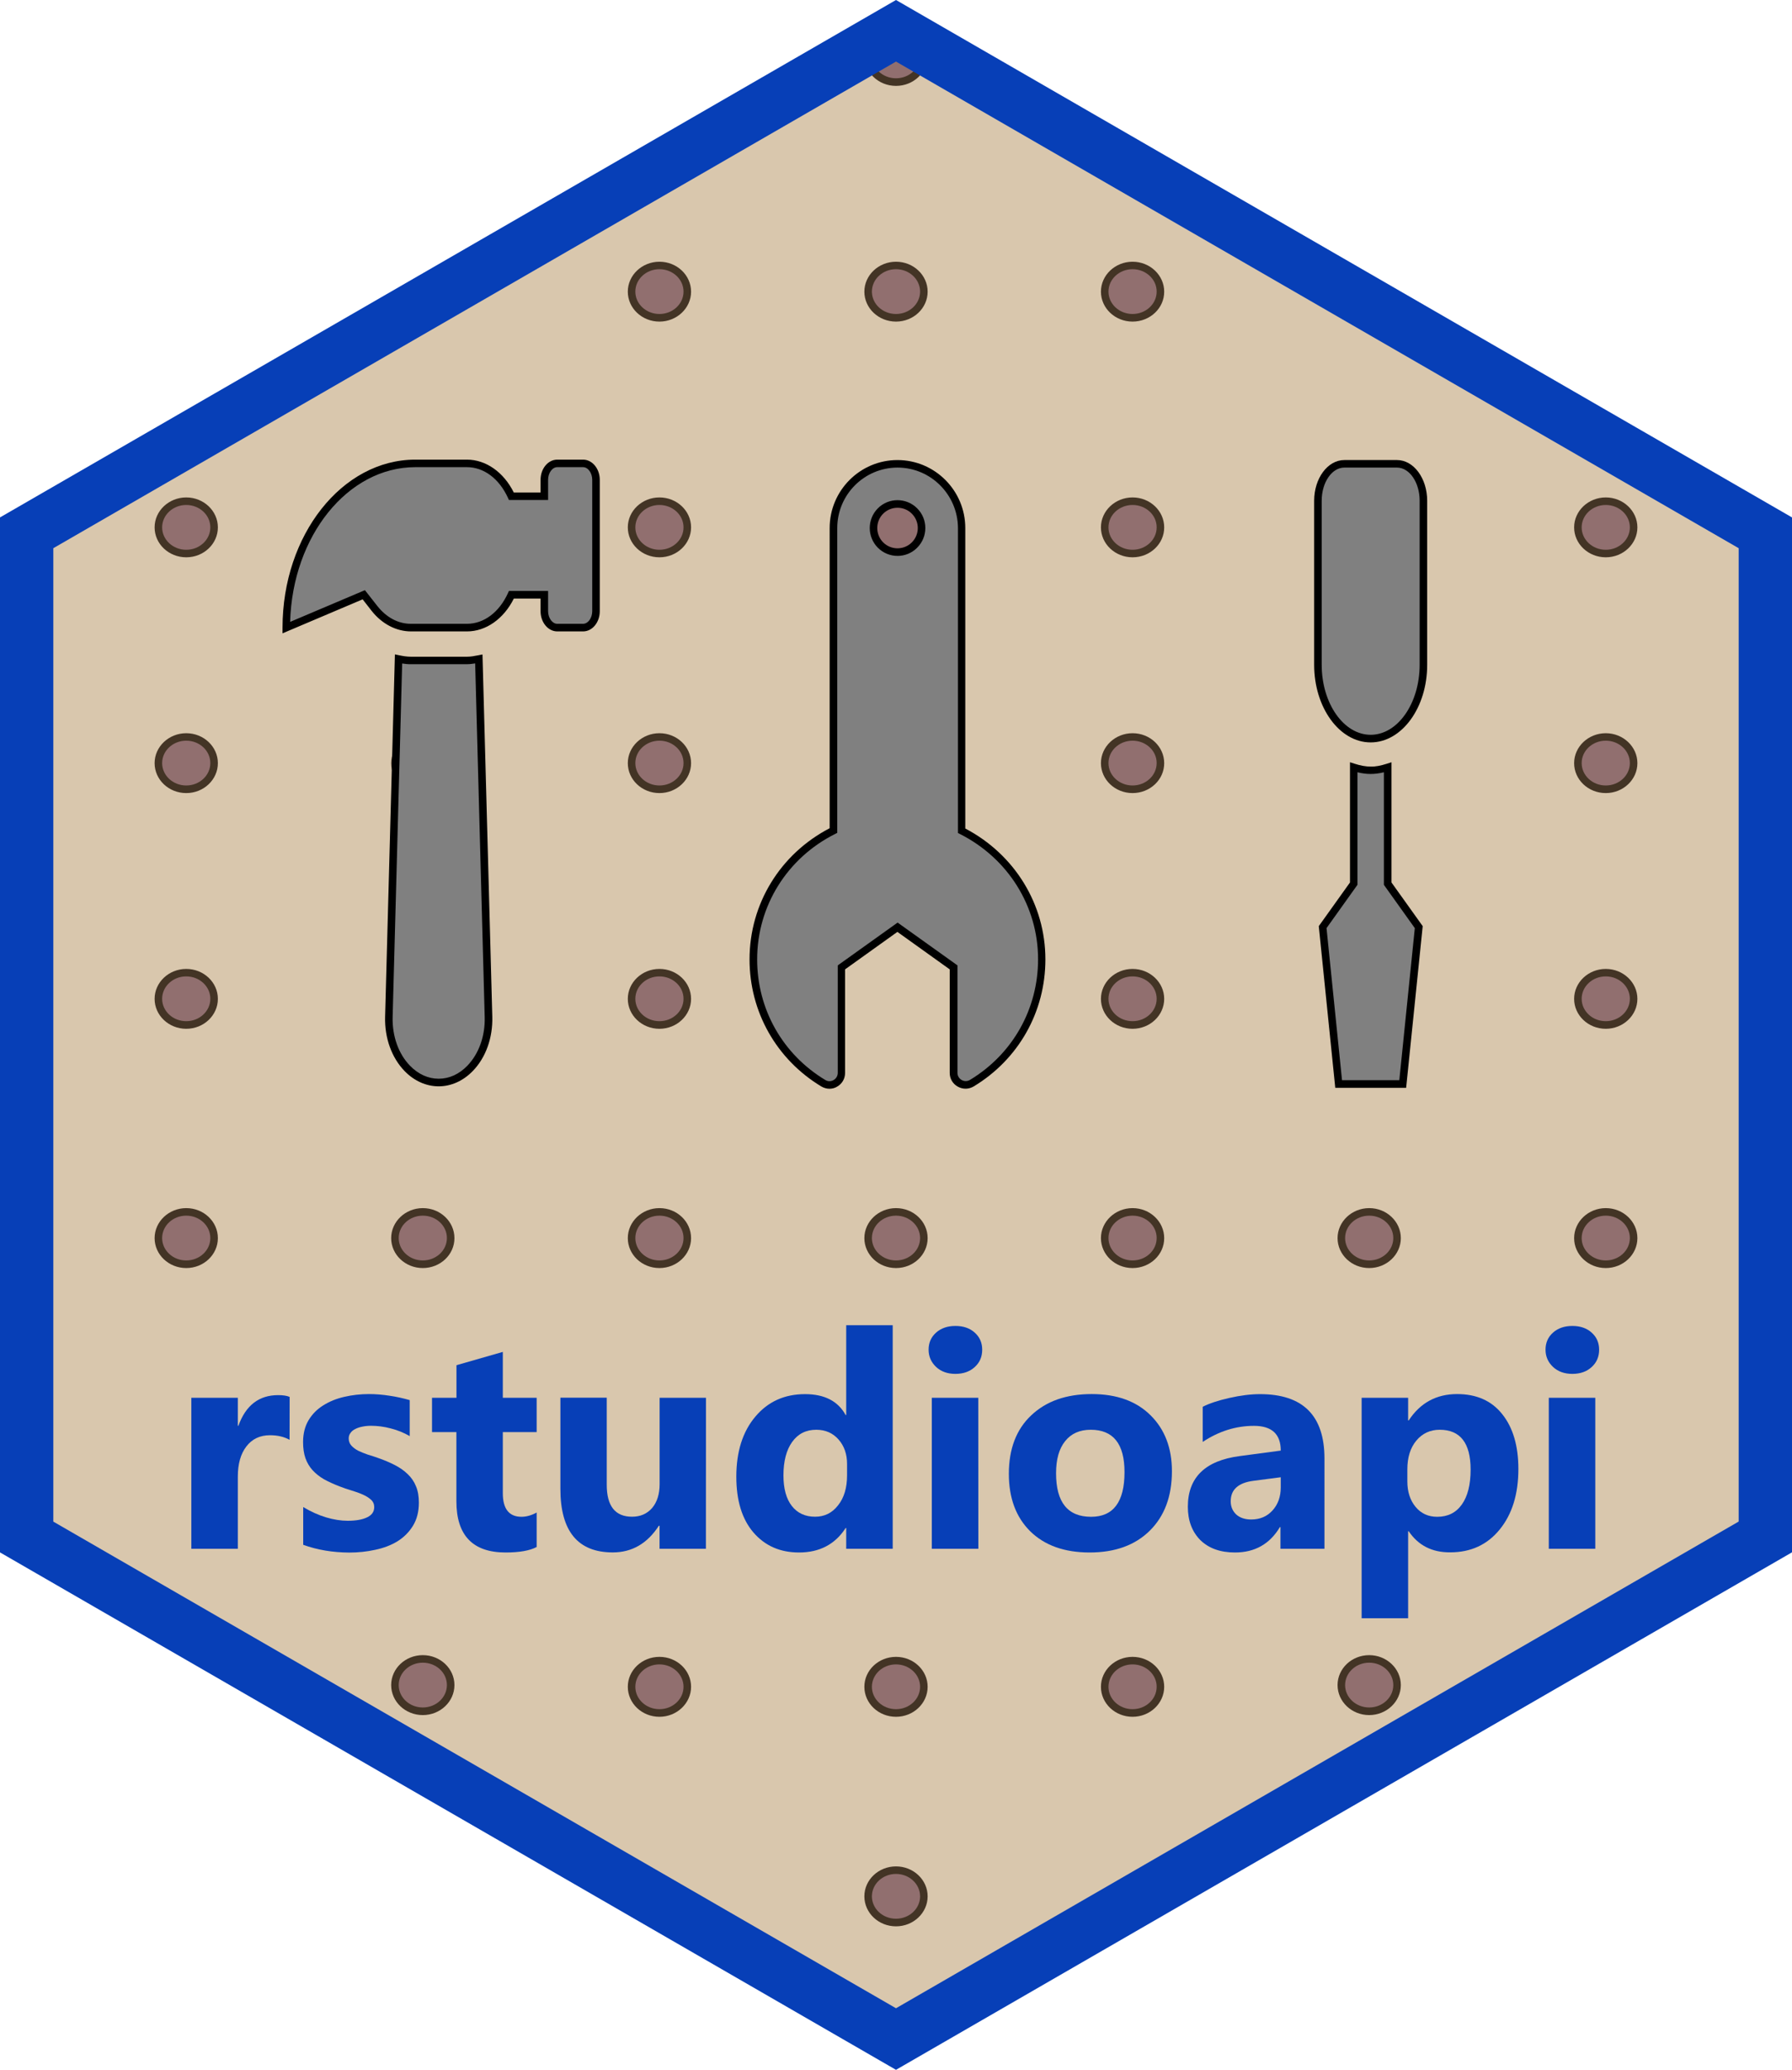 <?xml version="1.0" encoding="utf-8"?>
<!-- Generator: Adobe Illustrator 26.5.0, SVG Export Plug-In . SVG Version: 6.00 Build 0)  -->
<svg version="1.1"
	 id="svg8" xmlns:sodipodi="http://sodipodi.sourceforge.net/DTD/sodipodi-0.dtd" xmlns:rdf="http://www.w3.org/1999/02/22-rdf-syntax-ns#" xmlns:dc="http://purl.org/dc/elements/1.1/" xmlns:svg="http://www.w3.org/2000/svg" xmlns:cc="http://creativecommons.org/ns#" xmlns:inkscape="http://www.inkscape.org/namespaces/inkscape" inkscape:export-filename="C:\Users\apdev\Documents\github\RStudio\rstudioapi\man\figures\logo.png" inkscape:export-xdpi="96" inkscape:export-ydpi="96" inkscape:version="0.92.5 (2060ec1f9f, 2020-04-08)" sodipodi:docname="logo.svg"
	 xmlns="http://www.w3.org/2000/svg" xmlns:xlink="http://www.w3.org/1999/xlink" x="0px" y="0px" viewBox="0 0 2521 2911"
	 style="enable-background:new 0 0 2521 2911;" xml:space="preserve">
<style type="text/css">
	.st0{fill:#D9C7AD;}
	.st1{fill:#916F6F;}
	.st2{fill:#433425;}
	.st3{fill:#073FB7;}
	.st4{fill:#808080;}
</style>
<sodipodi:namedview  bordercolor="#666666" borderopacity="1.0" fit-margin-bottom="0" fit-margin-left="0" fit-margin-right="0" fit-margin-top="0" id="base" inkscape:current-layer="layer5" inkscape:cx="185.19858" inkscape:cy="115.15113" inkscape:document-units="px" inkscape:guide-bbox="true" inkscape:pageopacity="0.0" inkscape:pageshadow="2" inkscape:window-height="1017" inkscape:window-maximized="1" inkscape:window-width="1920" inkscape:window-x="-8" inkscape:window-y="-8" inkscape:zoom="2.0755365" pagecolor="#ffffff" showgrid="false" showguides="false" units="px">
	<sodipodi:guide  id="guide7771" inkscape:locked="false" orientation="0,1" position="-9.606,49.327"></sodipodi:guide>
	<sodipodi:guide  id="guide7773" inkscape:locked="false" orientation="0,1" position="-12.808,27.606"></sodipodi:guide>
</sodipodi:namedview>
<g>
	<g id="layer4" inkscape:groupmode="layer" inkscape:label="Background">
		
			<path id="path862" inkscape:flatsided="true" inkscape:randomized="0" inkscape:rounded="0" inkscape:transform-center-x="-2.7770617e-06" inkscape:transform-center-y="-4.3005948e-06" sodipodi:arg1="0.52359878" sodipodi:arg2="1.0471976" sodipodi:cx="-529.98401" sodipodi:cy="225.65054" sodipodi:r1="73.940002" sodipodi:r2="64.03392" sodipodi:sides="6" sodipodi:type="star" class="st0" d="
			M2499.8,2171l-1239.3,715.5L21.2,2171V740L1260.5,24.5L2499.8,740V2171z"/>
	</g>
	<g id="layer2" inkscape:groupmode="layer" inkscape:label="pegboard">
		<g id="ellipse1177">
			<ellipse class="st1" cx="927.7" cy="410.2" rx="39.2" ry="36.8"/>
			<path class="st2" d="M927.7,452.3c-24.6,0-44.5-18.9-44.5-42.1s20-42.1,44.5-42.1c24.6,0,44.5,18.9,44.5,42.1
				S952.2,452.3,927.7,452.3z M927.7,378.6c-18.7,0-33.9,14.1-33.9,31.5s15.2,31.5,33.9,31.5s33.9-14.1,33.9-31.5
				C961.6,392.8,946.4,378.6,927.7,378.6z"/>
		</g>
		<g id="ellipse1179">
			<ellipse class="st1" cx="1593.3" cy="410.2" rx="39.2" ry="36.8"/>
			<path class="st2" d="M1593.3,452.3c-24.6,0-44.5-18.9-44.5-42.1s20-42.1,44.5-42.1s44.5,18.9,44.5,42.1
				C1637.9,433.4,1617.9,452.3,1593.3,452.3z M1593.3,378.6c-18.7,0-33.9,14.1-33.9,31.5s15.2,31.5,33.9,31.5s33.9-14.1,33.9-31.5
				C1627.3,392.8,1612,378.6,1593.3,378.6z"/>
		</g>
		<g id="ellipse1181">
			<ellipse class="st1" cx="1260.5" cy="410.2" rx="39.2" ry="36.8"/>
			<path class="st2" d="M1260.5,452.3c-24.6,0-44.5-18.9-44.5-42.1s20-42.1,44.5-42.1c24.6,0,44.5,18.9,44.5,42.1
				S1285.1,452.3,1260.5,452.3z M1260.5,378.6c-18.7,0-33.9,14.1-33.9,31.5s15.2,31.5,33.9,31.5c18.7,0,33.9-14.1,33.9-31.5
				C1294.4,392.8,1279.2,378.6,1260.5,378.6z"/>
		</g>
		<g id="ellipse1201">
			<ellipse class="st1" cx="1260.5" cy="78.6" rx="39.2" ry="36.8"/>
			<path class="st2" d="M1260.5,120.8c-24.6,0-44.5-18.9-44.5-42.1s20-42.1,44.5-42.1c24.6,0,44.5,18.9,44.5,42.1
				S1285.1,120.8,1260.5,120.8z M1260.5,47.1c-18.7,0-33.9,14.1-33.9,31.5s15.2,31.5,33.9,31.5c18.7,0,33.9-14.1,33.9-31.5
				S1279.2,47.1,1260.5,47.1z"/>
		</g>
		<g id="ellipse1273">
			<ellipse class="st1" cx="594.8" cy="741.7" rx="39.2" ry="36.8"/>
			<path class="st2" d="M594.8,783.8c-24.6,0-44.5-18.9-44.5-42.1c0-23.2,20-42.1,44.5-42.1c24.6,0,44.5,18.9,44.5,42.1
				C639.4,764.9,619.4,783.8,594.8,783.8z M594.8,710.2c-18.7,0-33.9,14.1-33.9,31.5s15.2,31.5,33.9,31.5s33.9-14.1,33.9-31.5
				C628.8,724.3,613.5,710.2,594.8,710.2z"/>
		</g>
		<g id="ellipse1275">
			<ellipse class="st1" cx="262" cy="741.7" rx="39.2" ry="36.8"/>
			<path class="st2" d="M262,783.8c-24.6,0-44.5-18.9-44.5-42.1c0-23.2,20-42.1,44.5-42.1c24.6,0,44.5,18.9,44.5,42.1
				C306.5,764.9,286.6,783.8,262,783.8z M262,710.2c-18.7,0-33.9,14.1-33.9,31.5s15.2,31.5,33.9,31.5s33.9-14.1,33.9-31.5
				S280.7,710.2,262,710.2z"/>
		</g>
		<g id="ellipse1277">
			<ellipse class="st1" cx="927.7" cy="741.7" rx="39.2" ry="36.8"/>
			<path class="st2" d="M927.7,783.8c-24.6,0-44.5-18.9-44.5-42.1c0-23.2,20-42.1,44.5-42.1c24.6,0,44.5,18.9,44.5,42.1
				C972.2,764.9,952.2,783.8,927.7,783.8z M927.7,710.2c-18.7,0-33.9,14.1-33.9,31.5s15.2,31.5,33.9,31.5s33.9-14.1,33.9-31.5
				C961.6,724.3,946.4,710.2,927.7,710.2z"/>
		</g>
		<g id="ellipse1279">
			<ellipse class="st1" cx="1593.3" cy="741.7" rx="39.2" ry="36.8"/>
			<path class="st2" d="M1593.3,783.8c-24.6,0-44.5-18.9-44.5-42.1c0-23.2,20-42.1,44.5-42.1c24.6,0,44.5,18.9,44.5,42.1
				C1637.9,764.9,1617.9,783.8,1593.3,783.8z M1593.3,710.2c-18.7,0-33.9,14.1-33.9,31.5s15.2,31.5,33.9,31.5
				c18.7,0,33.9-14.1,33.9-31.5C1627.3,724.3,1612,710.2,1593.3,710.2z"/>
		</g>
		<g id="ellipse1281">
			<ellipse class="st1" cx="1260.5" cy="741.7" rx="39.2" ry="36.8"/>
			<path class="st2" d="M1260.5,783.8c-24.6,0-44.5-18.9-44.5-42.1c0-23.2,20-42.1,44.5-42.1c24.6,0,44.5,18.9,44.5,42.1
				C1305,764.9,1285.1,783.8,1260.5,783.8z M1260.5,710.2c-18.7,0-33.9,14.1-33.9,31.5s15.2,31.5,33.9,31.5
				c18.7,0,33.9-14.1,33.9-31.5S1279.2,710.2,1260.5,710.2z"/>
		</g>
		<g id="ellipse1283">
			<ellipse class="st1" cx="1926.2" cy="741.7" rx="39.2" ry="36.8"/>
			<path class="st2" d="M1926.2,783.8c-24.6,0-44.5-18.9-44.5-42.1c0-23.2,20-42.1,44.5-42.1s44.5,18.9,44.5,42.1
				C1970.7,764.9,1950.7,783.8,1926.2,783.8z M1926.2,710.2c-18.7,0-33.9,14.1-33.9,31.5s15.2,31.5,33.9,31.5s33.9-14.1,33.9-31.5
				S1944.9,710.2,1926.2,710.2z"/>
		</g>
		<g id="ellipse1287">
			<ellipse class="st1" cx="2259" cy="741.7" rx="39.2" ry="36.8"/>
			<path class="st2" d="M2259,783.8c-24.6,0-44.5-18.9-44.5-42.1c0-23.2,20-42.1,44.5-42.1s44.5,18.9,44.5,42.1
				C2303.5,764.9,2283.5,783.8,2259,783.8z M2259,710.2c-18.7,0-33.9,14.1-33.9,31.5s15.2,31.5,33.9,31.5s33.9-14.1,33.9-31.5
				S2277.7,710.2,2259,710.2z"/>
		</g>
		<g id="ellipse1293">
			<ellipse class="st1" cx="594.8" cy="1404.8" rx="39.2" ry="36.8"/>
			<path class="st2" d="M594.8,1446.9c-24.6,0-44.5-18.9-44.5-42.1s20-42.1,44.5-42.1c24.6,0,44.5,18.9,44.5,42.1
				S619.4,1446.9,594.8,1446.9z M594.8,1373.2c-18.7,0-33.9,14.1-33.9,31.5s15.2,31.5,33.9,31.5s33.9-14.1,33.9-31.5
				S613.5,1373.2,594.8,1373.2z"/>
		</g>
		<g id="ellipse1295">
			<ellipse class="st1" cx="262" cy="1404.8" rx="39.2" ry="36.8"/>
			<path class="st2" d="M262,1446.9c-24.6,0-44.5-18.9-44.5-42.1s20-42.1,44.5-42.1c24.6,0,44.5,18.9,44.5,42.1
				S286.6,1446.9,262,1446.9z M262,1373.2c-18.7,0-33.9,14.1-33.9,31.5s15.2,31.5,33.9,31.5s33.9-14.1,33.9-31.5
				S280.7,1373.2,262,1373.2z"/>
		</g>
		<g id="ellipse1297">
			<ellipse class="st1" cx="927.7" cy="1404.8" rx="39.2" ry="36.8"/>
			<path class="st2" d="M927.7,1446.9c-24.6,0-44.5-18.9-44.5-42.1s20-42.1,44.5-42.1c24.6,0,44.5,18.9,44.5,42.1
				S952.2,1446.9,927.7,1446.9z M927.7,1373.2c-18.7,0-33.9,14.1-33.9,31.5s15.2,31.5,33.9,31.5s33.9-14.1,33.9-31.5
				S946.4,1373.2,927.7,1373.2z"/>
		</g>
		<g id="ellipse1299">
			<ellipse class="st1" cx="1593.3" cy="1404.8" rx="39.2" ry="36.8"/>
			<path class="st2" d="M1593.3,1446.9c-24.6,0-44.5-18.9-44.5-42.1s20-42.1,44.5-42.1s44.5,18.9,44.5,42.1
				S1617.9,1446.9,1593.3,1446.9z M1593.3,1373.2c-18.7,0-33.9,14.1-33.9,31.5s15.2,31.5,33.9,31.5s33.9-14.1,33.9-31.5
				S1612,1373.2,1593.3,1373.2z"/>
		</g>
		<g id="ellipse1303">
			<ellipse class="st1" cx="1926.2" cy="1404.8" rx="39.2" ry="36.8"/>
			<path class="st2" d="M1926.2,1446.9c-24.6,0-44.5-18.9-44.5-42.1s20-42.1,44.5-42.1s44.5,18.9,44.5,42.1
				S1950.7,1446.9,1926.2,1446.9z M1926.2,1373.2c-18.7,0-33.9,14.1-33.9,31.5s15.2,31.5,33.9,31.5s33.9-14.1,33.9-31.5
				S1944.9,1373.2,1926.2,1373.2z"/>
		</g>
		<g id="ellipse1307">
			<ellipse class="st1" cx="2259" cy="1404.8" rx="39.2" ry="36.8"/>
			<path class="st2" d="M2259,1446.9c-24.6,0-44.5-18.9-44.5-42.1s20-42.1,44.5-42.1s44.5,18.9,44.5,42.1S2283.5,1446.9,2259,1446.9
				z M2259,1373.2c-18.7,0-33.9,14.1-33.9,31.5s15.2,31.5,33.9,31.5s33.9-14.1,33.9-31.5S2277.7,1373.2,2259,1373.2z"/>
		</g>
		<g id="ellipse1313">
			<ellipse class="st1" cx="594.8" cy="1073.2" rx="39.2" ry="36.8"/>
			<path class="st2" d="M594.8,1115.4c-24.6,0-44.5-18.9-44.5-42.1s20-42.1,44.5-42.1c24.6,0,44.5,18.9,44.5,42.1
				C639.4,1096.5,619.4,1115.4,594.8,1115.4z M594.8,1041.7c-18.7,0-33.9,14.1-33.9,31.5s15.2,31.5,33.9,31.5s33.9-14.1,33.9-31.5
				C628.8,1055.8,613.5,1041.7,594.8,1041.7z"/>
		</g>
		<g id="ellipse1315">
			<ellipse class="st1" cx="262" cy="1073.2" rx="39.2" ry="36.8"/>
			<path class="st2" d="M262,1115.4c-24.6,0-44.5-18.9-44.5-42.1s20-42.1,44.5-42.1c24.6,0,44.5,18.9,44.5,42.1
				S286.6,1115.4,262,1115.4z M262,1041.7c-18.7,0-33.9,14.1-33.9,31.5s15.2,31.5,33.9,31.5s33.9-14.1,33.9-31.5
				C295.9,1055.8,280.7,1041.7,262,1041.7z"/>
		</g>
		<g id="ellipse1317">
			<ellipse class="st1" cx="927.7" cy="1073.2" rx="39.2" ry="36.8"/>
			<path class="st2" d="M927.7,1115.4c-24.6,0-44.5-18.9-44.5-42.1s20-42.1,44.5-42.1c24.6,0,44.5,18.9,44.5,42.1
				S952.2,1115.4,927.7,1115.4z M927.7,1041.7c-18.7,0-33.9,14.1-33.9,31.5s15.2,31.5,33.9,31.5s33.9-14.1,33.9-31.5
				C961.6,1055.8,946.4,1041.7,927.7,1041.7z"/>
		</g>
		<g id="ellipse1319">
			<ellipse class="st1" cx="1593.3" cy="1073.2" rx="39.2" ry="36.8"/>
			<path class="st2" d="M1593.3,1115.4c-24.6,0-44.5-18.9-44.5-42.1s20-42.1,44.5-42.1c24.6,0,44.5,18.9,44.5,42.1
				C1637.9,1096.5,1617.9,1115.4,1593.3,1115.4z M1593.3,1041.7c-18.7,0-33.9,14.1-33.9,31.5s15.2,31.5,33.9,31.5
				c18.7,0,33.9-14.1,33.9-31.5C1627.3,1055.8,1612,1041.7,1593.3,1041.7z"/>
		</g>
		<g id="ellipse1321">
			<ellipse class="st1" cx="1260.5" cy="1073.2" rx="39.2" ry="36.8"/>
			<path class="st2" d="M1260.5,1115.4c-24.6,0-44.5-18.9-44.5-42.1s20-42.1,44.5-42.1c24.6,0,44.5,18.9,44.5,42.1
				S1285.1,1115.4,1260.5,1115.4z M1260.5,1041.7c-18.7,0-33.9,14.1-33.9,31.5s15.2,31.5,33.9,31.5c18.7,0,33.9-14.1,33.9-31.5
				C1294.4,1055.8,1279.2,1041.7,1260.5,1041.7z"/>
		</g>
		<g id="ellipse1327">
			<ellipse class="st1" cx="2259" cy="1073.2" rx="39.2" ry="36.8"/>
			<path class="st2" d="M2259,1115.4c-24.6,0-44.5-18.9-44.5-42.1s20-42.1,44.5-42.1s44.5,18.9,44.5,42.1S2283.5,1115.4,2259,1115.4
				z M2259,1041.7c-18.7,0-33.9,14.1-33.9,31.5s15.2,31.5,33.9,31.5s33.9-14.1,33.9-31.5C2292.9,1055.8,2277.7,1041.7,2259,1041.7z"
				/>
		</g>
		<g id="ellipse8053">
			<ellipse class="st1" cx="927.7" cy="2372.4" rx="39.2" ry="36.8"/>
			<path class="st2" d="M927.7,2414.5c-24.6,0-44.5-18.9-44.5-42.2s20-42.1,44.5-42.1c24.6,0,44.5,18.9,44.5,42.1
				S952.2,2414.5,927.7,2414.5z M927.7,2340.8c-18.7,0-33.9,14.1-33.9,31.5s15.2,31.5,33.9,31.5s33.9-14.1,33.9-31.5
				C961.6,2355,946.4,2340.8,927.7,2340.8z"/>
		</g>
		<g id="ellipse8055">
			<ellipse class="st1" cx="1593.3" cy="2372.4" rx="39.2" ry="36.8"/>
			<path class="st2" d="M1593.3,2414.5c-24.6,0-44.5-18.9-44.5-42.2s20-42.1,44.5-42.1s44.5,18.9,44.5,42.1
				S1617.9,2414.5,1593.3,2414.5z M1593.3,2340.8c-18.7,0-33.9,14.1-33.9,31.5s15.2,31.5,33.9,31.5s33.9-14.1,33.9-31.5
				C1627.3,2355,1612,2340.8,1593.3,2340.8z"/>
		</g>
		<g id="ellipse8057">
			<ellipse class="st1" cx="1260.5" cy="2372.4" rx="39.2" ry="36.8"/>
			<path class="st2" d="M1260.5,2414.5c-24.6,0-44.5-18.9-44.5-42.2s20-42.1,44.5-42.1c24.6,0,44.5,18.9,44.5,42.1
				S1285.1,2414.5,1260.5,2414.5z M1260.5,2340.8c-18.7,0-33.9,14.1-33.9,31.5s15.2,31.5,33.9,31.5c18.7,0,33.9-14.1,33.9-31.5
				C1294.4,2355,1279.2,2340.8,1260.5,2340.8z"/>
		</g>
		<g id="ellipse8061">
			<ellipse class="st1" cx="594.8" cy="1741.2" rx="39.2" ry="36.8"/>
			<path class="st2" d="M594.8,1783.4c-24.6,0-44.5-18.9-44.5-42.1s20-42.2,44.5-42.2c24.6,0,44.5,18.9,44.5,42.2
				C639.4,1764.5,619.4,1783.4,594.8,1783.4z M594.8,1709.7c-18.7,0-33.9,14.1-33.9,31.5s15.2,31.5,33.9,31.5s33.9-14.1,33.9-31.5
				C628.8,1723.8,613.5,1709.7,594.8,1709.7z"/>
		</g>
		<g id="ellipse8063">
			<ellipse class="st1" cx="262" cy="1741.2" rx="39.2" ry="36.8"/>
			<path class="st2" d="M262,1783.4c-24.6,0-44.5-18.9-44.5-42.1s20-42.2,44.5-42.2c24.6,0,44.5,18.9,44.5,42.2
				C306.5,1764.5,286.6,1783.4,262,1783.4z M262,1709.7c-18.7,0-33.9,14.1-33.9,31.5s15.2,31.5,33.9,31.5s33.9-14.1,33.9-31.5
				C295.9,1723.8,280.7,1709.7,262,1709.7z"/>
		</g>
		<g id="ellipse8065">
			<ellipse class="st1" cx="927.7" cy="1741.2" rx="39.2" ry="36.8"/>
			<path class="st2" d="M927.7,1783.4c-24.6,0-44.5-18.9-44.5-42.1s20-42.2,44.5-42.2c24.6,0,44.5,18.9,44.5,42.2
				C972.2,1764.5,952.2,1783.4,927.7,1783.4z M927.7,1709.7c-18.7,0-33.9,14.1-33.9,31.5s15.2,31.5,33.9,31.5s33.9-14.1,33.9-31.5
				C961.6,1723.8,946.4,1709.7,927.7,1709.7z"/>
		</g>
		<g id="ellipse8067">
			<ellipse class="st1" cx="1593.3" cy="1741.2" rx="39.2" ry="36.8"/>
			<path class="st2" d="M1593.3,1783.4c-24.6,0-44.5-18.9-44.5-42.1s20-42.2,44.5-42.2s44.5,18.9,44.5,42.2
				C1637.9,1764.5,1617.9,1783.4,1593.3,1783.4z M1593.3,1709.7c-18.7,0-33.9,14.1-33.9,31.5s15.2,31.5,33.9,31.5
				s33.9-14.1,33.9-31.5C1627.3,1723.8,1612,1709.7,1593.3,1709.7z"/>
		</g>
		<g id="ellipse8069">
			<ellipse class="st1" cx="1260.5" cy="1741.2" rx="39.2" ry="36.8"/>
			<path class="st2" d="M1260.5,1783.4c-24.6,0-44.5-18.9-44.5-42.1s20-42.2,44.5-42.2c24.6,0,44.5,18.9,44.5,42.2
				C1305,1764.5,1285.1,1783.4,1260.5,1783.4z M1260.5,1709.7c-18.7,0-33.9,14.1-33.9,31.5s15.2,31.5,33.9,31.5
				c18.7,0,33.9-14.1,33.9-31.5C1294.4,1723.8,1279.2,1709.7,1260.5,1709.7z"/>
		</g>
		<g id="ellipse8071">
			<ellipse class="st1" cx="1926.2" cy="1741.2" rx="39.2" ry="36.8"/>
			<path class="st2" d="M1926.2,1783.4c-24.6,0-44.5-18.9-44.5-42.1s20-42.2,44.5-42.2s44.5,18.9,44.5,42.2
				C1970.7,1764.5,1950.7,1783.4,1926.2,1783.4z M1926.2,1709.7c-18.7,0-33.9,14.1-33.9,31.5s15.2,31.5,33.9,31.5
				s33.9-14.1,33.9-31.5C1960.1,1723.8,1944.9,1709.7,1926.2,1709.7z"/>
		</g>
		<g id="ellipse8073">
			<ellipse class="st1" cx="2259" cy="1741.2" rx="39.2" ry="36.8"/>
			<path class="st2" d="M2259,1783.4c-24.6,0-44.5-18.9-44.5-42.1s20-42.2,44.5-42.2s44.5,18.9,44.5,42.2
				C2303.5,1764.5,2283.5,1783.4,2259,1783.4z M2259,1709.7c-18.7,0-33.9,14.1-33.9,31.5s15.2,31.5,33.9,31.5s33.9-14.1,33.9-31.5
				C2292.9,1723.8,2277.7,1709.7,2259,1709.7z"/>
		</g>
		<g id="ellipse8075">
			<ellipse class="st1" cx="594.8" cy="2369.9" rx="39.2" ry="36.8"/>
			<path class="st2" d="M594.8,2412.1c-24.6,0-44.5-18.9-44.5-42.2s20-42.1,44.5-42.1c24.6,0,44.5,18.9,44.5,42.1
				S619.4,2412.1,594.8,2412.1z M594.8,2338.4c-18.7,0-33.9,14.1-33.9,31.5s15.2,31.5,33.9,31.5s33.9-14.1,33.9-31.5
				C628.8,2352.5,613.5,2338.4,594.8,2338.4z"/>
		</g>
		<g id="ellipse8077">
			<ellipse class="st1" cx="1926.2" cy="2369.9" rx="39.2" ry="36.8"/>
			<path class="st2" d="M1926.2,2412.1c-24.6,0-44.5-18.9-44.5-42.2s20-42.1,44.5-42.1s44.5,18.9,44.5,42.1
				S1950.7,2412.1,1926.2,2412.1z M1926.2,2338.4c-18.7,0-33.9,14.1-33.9,31.5s15.2,31.5,33.9,31.5s33.9-14.1,33.9-31.5
				S1944.9,2338.4,1926.2,2338.4z"/>
		</g>
		<g id="ellipse8079">
			<ellipse class="st1" cx="1260.5" cy="2667.1" rx="39.2" ry="36.8"/>
			<path class="st2" d="M1260.5,2709.2c-24.6,0-44.5-18.9-44.5-42.2s20-42.1,44.5-42.1c24.6,0,44.5,18.9,44.5,42.1
				S1285.1,2709.2,1260.5,2709.2z M1260.5,2635.5c-18.7,0-33.9,14.1-33.9,31.5s15.2,31.5,33.9,31.5c18.7,0,33.9-14.1,33.9-31.5
				C1294.4,2649.7,1279.2,2635.5,1260.5,2635.5z"/>
		</g>
	</g>
	<g id="layer3" inkscape:groupmode="layer" inkscape:label="Hex">
		<g id="path7233">
			<path class="st3" d="M1260.5,86.6L2446,771v1368.9l-1185.5,684.5L75,2140V771L1260.5,86.6 M1260.5,0L0,727.7v1455.6l1249.9,721.6
				l10.6,6.1L2521,2183.2V727.7L1260.5,0L1260.5,0z"/>
		</g>
	</g>
	<g id="layer1" transform="translate(595.866,-149.381)" inkscape:groupmode="layer" inkscape:label="Tools">
		<g id="flowRoot835">
		</g>
		<g id="Gray_Logo" transform="matrix(0.072,0,0,0.072,-721.652,85.249)">
		</g>
		<g id="Black_Letters" transform="matrix(0.072,0,0,0.072,-721.652,85.249)">
		</g>
		<g id="Blue_Gradient_Letters" transform="matrix(0.072,0,0,0.072,-721.652,85.249)">
		</g>
		<g id="White_Letters" transform="matrix(0.072,0,0,0.072,-721.652,85.249)">
		</g>
		<g id="path2622">
			<path inkscape:connector-curvature="0" class="st4" d="M224.5,801.1h-36.3c-10,0-18.2,10.3-18.2,23.1v23.1h-46.4
				c-12.6-27.5-35.7-46.2-62.5-46.2h-72.6c-100.2,0-181.5,103.4-181.5,231l108.9-46.2l15,19.1c13.6,17.3,32.1,27.1,51.3,27H61
				c26.8,0,50-18.7,62.5-46.2H170v23.1c0,12.8,8.1,23.1,18.2,23.1h36.3c10,0,18.2-10.3,18.2-23.1V824.2
				C242.6,811.5,234.5,801.1,224.5,801.1L224.5,801.1z M-17.8,1078.3c-5.9,0-11.7-1-17.5-2.1l-13.6,503.5
				c-1.4,50.5,30.4,92.3,70.1,92.3s71.5-41.8,70.1-92.3l-13.6-503.4c-5.5,1.1-11,2.1-16.7,2.1L-17.8,1078.3z"/>
			<path d="M21.3,1677.2L21.3,1677.2c-17.5,0-34.5-7.6-47.9-21.4c-18.3-18.8-28.3-46.7-27.5-76.3l13.8-509.8l6.2,1.3
				c5.2,1.1,10.8,2,16.4,2h78.8c5.1,0,10.1-0.9,15.7-2l6.1-1.2l13.8,509.6c0.8,29.7-9.2,57.6-27.6,76.4
				C55.7,1669.6,38.7,1677.2,21.3,1677.2z M-30.1,1082.5l-13.4,497.2c-0.7,26.8,8.2,51.9,24.5,68.6c11.6,11.9,25.5,18.2,40.3,18.2
				l0,0c14.8,0,28.7-6.3,40.2-18.2c16.3-16.8,25.3-41.8,24.5-68.7l-13.4-497.2c-3.8,0.6-7.7,1.1-11.6,1.1h-78.8
				C-22.1,1083.6-26.2,1083.1-30.1,1082.5z M-198.4,1040.1v-8c0-130.3,83.8-236.3,186.8-236.3H61c26.7,0,51.7,17.6,65.9,46.2h37.7
				v-17.8c0-15.7,10.5-28.4,23.5-28.4h36.3c12.9,0,23.5,12.7,23.5,28.4V1009c0,15.7-10.5,28.4-23.5,28.4h-36.3
				c-12.9,0-23.5-12.7-23.5-28.4v-17.8H127c-14.2,28.6-39.2,46.2-65.9,46.2h-78.8l0,0c-20.7,0-41-10.6-55.5-29.1l-12.5-16
				L-198.4,1040.1z M-82.5,979.4l17.5,22.3c12.7,16.1,29.4,25,47.1,25l0,0H61c23.8,0,45.4-16.1,57.7-43.1l1.4-3.1h55.1v28.4
				c0,9.6,5.9,17.8,12.9,17.8h36.3c7,0,12.9-8.1,12.9-17.8V824.2c0-9.6-5.9-17.8-12.9-17.8h-36.3c-7,0-12.9,8.1-12.9,17.8v28.4
				h-55.1l-1.4-3.1c-12.4-27-33.9-43.1-57.7-43.1h-72.6c-95.1,0-172.8,96.9-176.1,217.6L-82.5,979.4z"/>
		</g>
		<g id="path6913">
			<path inkscape:connector-curvature="0" class="st4" d="M562.4,1672.9c11.2,6.8,25.5-1.4,25.5-14.6v-148.4l78.9-56.4l78.9,56.4
				v148.4c0,13.2,14.4,21.3,25.7,14.5c58.9-35.6,98.3-100.2,98.3-174.1c0-79.1-46.4-147.3-112.7-180.8V892
				c0-49.9-40.4-90.3-90.1-90.3c-49.8,0-90.1,40.4-90.1,90.3v425.4C510.1,1350.8,464,1419,464,1498.6
				C464,1572.6,503.4,1637.3,562.4,1672.9L562.4,1672.9z M642.9,868.1c13.2-13.2,34.6-13.2,47.8,0s13.2,34.7,0,47.9
				s-34.6,13.2-47.8,0S629.7,881.3,642.9,868.1z"/>
			<path d="M571,1680.6c-3.9,0-7.8-1.1-11.4-3.2l0,0c-63.2-38.1-101-105-101-178.8c0-77.9,43.1-148.2,112.7-184.4V892
				c0-52.7,42.8-95.6,95.4-95.6c52.6,0,95.4,42.9,95.4,95.6v422.6c69.6,36.5,112.7,106.7,112.7,184.1c0,73.7-37.7,140.5-100.8,178.6
				c-7,4.2-15.4,4.3-22.5,0.3s-11.3-11.2-11.3-19.3v-145.6l-73.6-52.7l-73.6,52.7v145.6c0,8.2-4.2,15.4-11.3,19.4
				C578.5,1679.7,574.7,1680.6,571,1680.6z M666.8,807c-46.8,0-84.8,38.1-84.8,85v428.7l-2.9,1.5
				c-67.7,33.9-109.8,101.5-109.8,176.4c0,70.1,35.8,133.5,95.9,169.7l0,0c3.6,2.2,7.9,2.2,11.6,0.1c3.7-2.1,5.9-5.9,5.9-10.2
				v-151.1l84.2-60.2l84.2,60.2v151.1c0,4.2,2.2,8,5.9,10.1s8.1,2,11.8-0.2c59.9-36.2,95.7-99.6,95.7-169.6
				c0-74.4-42.1-141.9-109.8-176.1l-2.9-1.5V892C751.6,845.2,713.6,807,666.8,807z M666.8,931.2c-10,0-20-3.8-27.7-11.5
				c-15.2-15.3-15.2-40.1,0-55.4l0,0c15.2-15.3,40.1-15.3,55.3,0c7.4,7.4,11.5,17.2,11.5,27.7s-4.1,20.3-11.5,27.7
				C686.8,927.4,676.8,931.2,666.8,931.2z M646.6,871.8c-11.1,11.1-11.1,29.3,0,40.4c11.1,11.1,29.2,11.1,40.3,0
				c5.4-5.4,8.4-12.6,8.4-20.2c0-7.6-3-14.8-8.4-20.2C675.8,860.7,657.8,860.7,646.6,871.8L646.6,871.8z"/>
		</g>
		<g id="path6939">
			<path inkscape:connector-curvature="0" class="st4" d="M1287.3,1674l-22.5-220.7l43.7-61.1v-163.6c7.8,2.5,15.7,4.1,23.9,4.1
				c8.2,0,16.1-1.6,23.9-4.1v163.6l43.7,61.1l-22.5,220.7H1287.3z M1258.2,1084.3V853.6c0-28.7,16.6-51.9,37.1-51.9h74.2
				c20.5,0,37.1,23.2,37.1,51.9v230.7c0,57.4-33.2,103.8-74.2,103.8C1291.4,1188.1,1258.2,1141.7,1258.2,1084.3z"/>
			<path d="M1382.3,1679.3h-99.7l-23.2-227.4l43.9-61.4v-169.1l6.9,2.2c8.1,2.6,15.4,3.9,22.2,3.9c7,0.2,14.2-1.3,22.4-3.9l6.9-2.2
				v169.1l43.9,61.4L1382.3,1679.3z M1292.1,1668.6h80.6l21.8-213.9l-43.5-60.9v-158.3c-6.5,1.6-12.7,2.4-18.6,2.4h-0.1
				c-5.9,0-12-0.8-18.5-2.4v158.3l-43.5,60.9L1292.1,1668.6z M1332.4,1193.5c-43.9,0-79.5-49-79.5-109.1V853.6
				c0-31.5,19-57.2,42.4-57.2h74.2c23.4,0,42.4,25.7,42.4,57.2v230.7C1412,1144.5,1376.3,1193.5,1332.4,1193.5z M1295.3,807
				c-17.5,0-31.8,20.9-31.8,46.6v230.7c0,54.3,30.9,98.5,68.9,98.5s68.9-44.2,68.9-98.5V853.6c0-25.7-14.3-46.6-31.8-46.6H1295.3z"
				/>
		</g>
	</g>
	<g id="layer5" inkscape:groupmode="layer" inkscape:label="text">
		<g id="text926" transform="translate(595.866,-149.381)">
			<path id="path901" inkscape:connector-curvature="0" class="st3" d="M-188.5,2174.3c-7.9-4.3-17-6.4-27.5-6.4
				c-14.2,0-25.3,5.3-33.3,15.8c-8,10.4-12,24.5-12,42.5v101.4h-65.4v-212.4h65.4v39.4h0.8c10.4-28.8,29-43.1,55.9-43.1
				c6.9,0,12.3,0.8,16.2,2.5L-188.5,2174.3L-188.5,2174.3z"/>
			<path id="path903" inkscape:connector-curvature="0" class="st3" d="M-169.3,2322v-53.1c10.8,6.5,21.5,11.3,32.1,14.5
				c10.8,3.2,20.9,4.8,30.4,4.8c11.6,0,20.7-1.6,27.3-4.8c6.8-3.2,10.1-8,10.1-14.5c0-4.1-1.5-7.6-4.6-10.4s-7-5.2-11.8-7.3
				c-4.7-2.1-9.9-3.9-15.5-5.6c-5.7-1.7-11.1-3.5-16.4-5.6c-8.4-3.2-15.9-6.6-22.4-10.2c-6.4-3.7-11.7-8-16.2-12.9
				c-4.3-4.8-7.6-10.4-9.9-16.8c-2.2-6.4-3.3-13.9-3.3-22.6c0-11.9,2.6-22.1,7.7-30.7c5.2-8.6,12.1-15.6,20.7-20.9
				c8.7-5.5,18.6-9.5,29.6-12c11.2-2.6,22.8-3.9,34.8-3.9c9.4,0,18.9,0.8,28.6,2.3c9.7,1.4,19.2,3.5,28.6,6.2v50.6
				c-8.3-4.8-17.2-8.4-26.7-10.8c-9.4-2.5-18.6-3.7-27.7-3.7c-4.3,0-8.4,0.4-12.2,1.2c-3.7,0.7-7,1.8-9.9,3.3
				c-2.9,1.4-5.2,3.2-6.8,5.6c-1.7,2.2-2.5,4.8-2.5,7.7c0,3.9,1.2,7.2,3.7,10s5.7,5.2,9.7,7.3c4,1.9,8.4,3.7,13.3,5.4
				c5,1.5,9.9,3.1,14.7,4.8c8.7,3,16.6,6.4,23.6,10s13,7.8,18,12.7c5.1,4.8,9,10.5,11.6,17c2.8,6.5,4.1,14.2,4.1,23.2
				c0,12.6-2.8,23.4-8.3,32.4c-5.4,8.8-12.6,16.1-21.7,21.8c-9,5.5-19.4,9.5-31.3,12c-11.7,2.6-23.9,3.9-36.6,3.9
				C-127.8,2332.8-149.4,2329.2-169.3,2322L-169.3,2322z"/>
			<path id="path905" inkscape:connector-curvature="0" class="st3" d="M159.1,2325.1c-9.7,5.1-24.2,7.7-43.7,7.7
				c-46.1,0-69.2-24-69.2-72v-97.3H11.9v-48.3h34.4v-45.8l65.2-18.7v64.5h47.6v48.3h-47.6v85.9c0,22.1,8.8,33.2,26.3,33.2
				c6.9,0,14-2,21.3-6V2325.1z"/>
			<path id="path907" inkscape:connector-curvature="0" class="st3" d="M397.2,2327.6H332v-32.4h-1c-16.2,25-37.8,37.5-64.8,37.5
				c-49.1,0-73.7-29.8-73.7-89.4v-128.2h65.2v122.4c0,30,11.9,45,35.6,45c11.7,0,21.1-4.1,28.2-12.2c7-8.3,10.6-19.5,10.6-33.6
				v-121.5h65.2L397.2,2327.6z"/>
			<path id="path909" inkscape:connector-curvature="0" class="st3" d="M660,2327.6h-65.4v-29.2h-0.8c-14.9,23-36.8,34.4-65.6,34.4
				c-26.5,0-47.8-9.3-64-28c-16.2-18.8-24.2-45-24.2-78.6c0-35.1,8.9-63.3,26.7-84.4c17.8-21.2,41.1-31.7,70-31.7
				c27.3,0,46.4,9.8,57.1,29.4h0.8v-126.3H660V2327.6z M595.8,2224.3v-16c0-13.8-4-25.3-12-34.4c-8-9.1-18.4-13.7-31.3-13.7
				c-14.5,0-25.8,5.7-34,17.2c-8.1,11.3-12.2,27-12.2,46.9c0,18.7,3.9,33,11.8,43.1c7.9,10.1,18.8,15.1,32.7,15.1
				c13.3,0,24-5.3,32.3-16C591.6,2255.9,595.8,2241.8,595.8,2224.3L595.8,2224.3z"/>
			<path id="path911" inkscape:connector-curvature="0" class="st3" d="M748.2,2081.6c-11,0-20.1-3.2-27.1-9.7
				c-7-6.6-10.6-14.7-10.6-24.3c0-9.8,3.5-17.8,10.6-24.1c7-6.2,16.1-9.3,27.1-9.3c11.2,0,20.2,3.1,27.1,9.3
				c7,6.2,10.6,14.2,10.6,24.1c0,10-3.5,18.1-10.6,24.5C768.4,2078.4,759.3,2081.6,748.2,2081.6L748.2,2081.6z M780.5,2327.6H715
				v-212.4h65.4L780.5,2327.6L780.5,2327.6z"/>
			<path id="path913" inkscape:connector-curvature="0" class="st3" d="M937,2332.8c-35.3,0-63.2-9.9-83.4-29.7
				c-20.2-19.9-30.2-46.9-30.2-80.9c0-35.1,10.5-62.6,31.5-82.3c21-19.9,49.3-29.9,85.1-29.9c35.2,0,62.8,10,82.8,29.9
				c20,19.8,30,46,30,78.6c0,35.3-10.4,63.1-31.1,83.6C1001.1,2322.5,972.9,2332.8,937,2332.8z M938.6,2160.2
				c-15.5,0-27.5,5.3-36,16c-8.6,10.6-12.8,25.7-12.8,45.2c0,40.8,16.4,61.2,49.3,61.2c31.3,0,47-20.9,47-62.8
				C986.1,2180,970.3,2160.2,938.6,2160.2z"/>
			<path id="path915" inkscape:connector-curvature="0" class="st3" d="M1267.4,2327.6h-61.9v-30.5h-0.8
				c-14.2,23.8-35.3,35.7-63.2,35.7c-20.6,0-36.8-5.8-48.7-17.4c-11.7-11.8-17.6-27.4-17.6-46.9c0-41.2,24.4-65,73.1-71.3l57.6-7.7
				c0-23.2-12.6-34.8-37.7-34.8c-25.3,0-49.3,7.5-72.1,22.6v-49.4c9.1-4.7,21.5-8.8,37.3-12.4c15.9-3.6,30.3-5.4,43.3-5.4
				c60.5,0,90.7,30.2,90.7,90.6L1267.4,2327.6z M1205.9,2241.3V2227l-38.5,5c-21.3,2.8-31.9,12.4-31.9,28.8c0,7.5,2.6,13.6,7.7,18.5
				c5.2,4.7,12.3,7.1,21.1,7.1c12.3,0,22.3-4.2,30-12.7C1202.1,2265.1,1205.9,2254.3,1205.9,2241.3L1205.9,2241.3z"/>
			<path id="path917" inkscape:connector-curvature="0" class="st3" d="M1385.9,2302.9h-0.8v122.4h-65.4v-310.1h65.4v31.9h0.8
				c16.2-24.7,38.9-37.1,68.1-37.1c27.5,0,48.7,9.5,63.6,28.4c15,18.8,22.6,44.5,22.6,76.9c0,35.4-8.8,63.8-26.3,85.2
				c-17.4,21.4-40.6,32.1-69.6,32.1C1418.7,2332.8,1399.3,2322.8,1385.9,2302.9L1385.9,2302.9z M1384,2215.8v17
				c0,14.7,3.9,26.6,11.6,35.9c7.7,9.3,17.9,13.9,30.4,13.9c14.9,0,26.4-5.7,34.6-17.2c8.3-11.6,12.4-28,12.4-49.2
				c0-37.3-14.5-56-43.5-56c-13.4,0-24.4,5.1-32.9,15.3C1388.2,2185.6,1384,2199.1,1384,2215.8L1384,2215.8z"/>
			<path id="path919" inkscape:connector-curvature="0" class="st3" d="M1616.1,2081.6c-11,0-20.1-3.2-27.1-9.7
				c-7-6.6-10.6-14.7-10.6-24.3c0-9.8,3.5-17.8,10.6-24.1c7-6.2,16.1-9.3,27.1-9.3c11.2,0,20.2,3.1,27.1,9.3
				c7,6.2,10.6,14.2,10.6,24.1c0,10-3.5,18.1-10.6,24.5C1636.3,2078.4,1627.3,2081.6,1616.1,2081.6L1616.1,2081.6z M1648.4,2327.6
				H1583v-212.4h65.4V2327.6z"/>
		</g>
	</g>
</g>
</svg>
